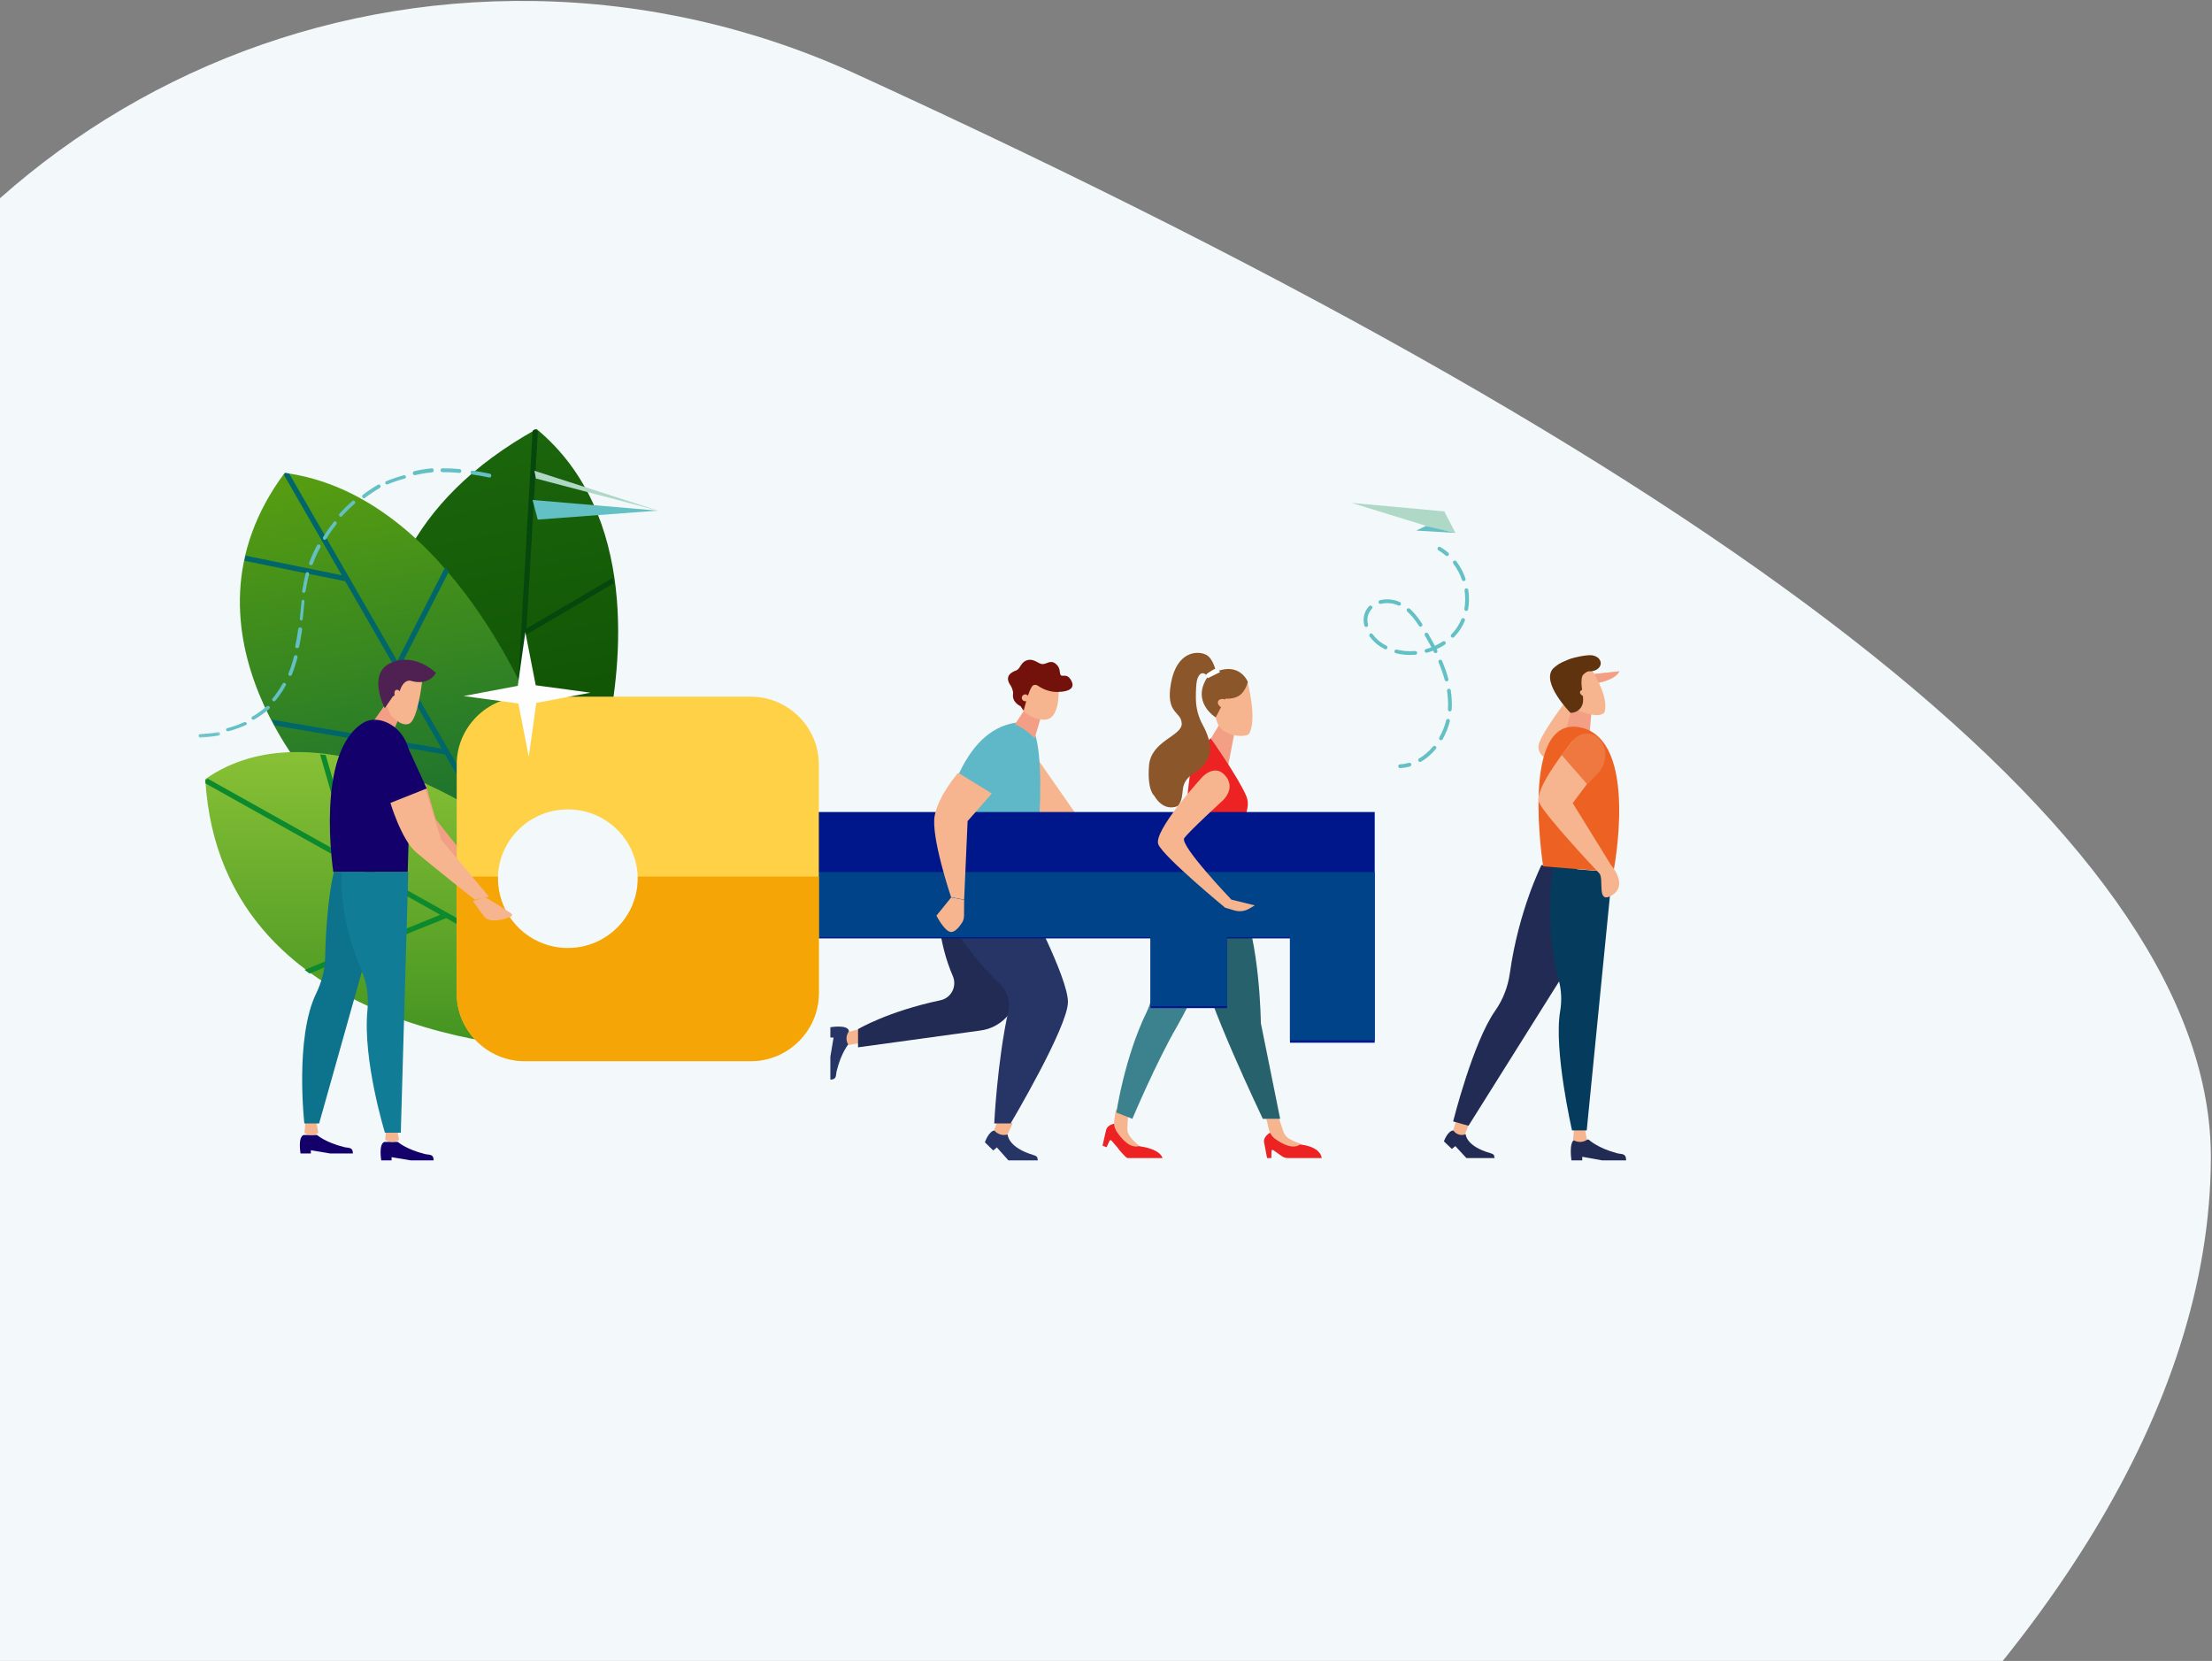 <?xml version="1.0" encoding="UTF-8"?>
<svg width="959px" height="720px" viewBox="0 0 959 720" version="1.1" xmlns="http://www.w3.org/2000/svg" xmlns:xlink="http://www.w3.org/1999/xlink">
    <rect x="0" y="0" width="959" height="720" fill="#808080" stroke="none"/>
    <!-- Generator: Sketch 54.1 (76490) - https://sketchapp.com -->
    <title>Group 2</title>
    <desc>Created with Sketch.</desc>
    <defs>
        <linearGradient x1="32.341%" y1="0%" x2="50%" y2="100%" id="linearGradient-1">
            <stop stop-color="#1C670D" offset="0%"></stop>
            <stop stop-color="#0D4F02" offset="100%"></stop>
        </linearGradient>
        <linearGradient x1="36.253%" y1="3.619%" x2="56.639%" y2="122.406%" id="linearGradient-2">
            <stop stop-color="#559C12" offset="0%"></stop>
            <stop stop-color="#096538" offset="100%"></stop>
        </linearGradient>
        <linearGradient x1="50%" y1="0%" x2="50%" y2="100%" id="linearGradient-3">
            <stop stop-color="#94C839" offset="0%"></stop>
            <stop stop-color="#429321" offset="100%"></stop>
        </linearGradient>
        <polygon id="path-4" points="0.228 6.644 40.79 10.817 43.848 0.516"></polygon>
        <polygon id="path-6" points="29.549 25.595 34.686 11.905 0.224 0.685"></polygon>
        <polygon id="path-8" points="0.35 2.574 53.704 20.806 25.568 3.961 11.204 0.842"></polygon>
        <polygon id="path-10" points="0.086 6.116 15.63 13.768 64.736 15.19 7.69 0.105"></polygon>
        <polygon id="path-12" points="0 0.317 9.53 0.317 9.53 2.772 0 2.772"></polygon>
    </defs>
    <g id="Page-1" stroke="none" stroke-width="1" fill="none" fill-rule="evenodd">
        <g id="login" transform="translate(0, -142)">
            <g id="Group-2" transform="translate(-400, -41)">
                <path d="M1062.787,1110.783 C882.359,1382.802 423.815,1052.232 255.636,827.382 C142.227,675.758 174.762,462.057 328.306,350.066 C367.075,321.789 411.404,301.832 458.446,291.476 C879.678,198.745 1130.43,206.04 1210.703,313.363 C1339.895,486.088 1243.216,838.764 1062.787,1110.783 Z" id="Rectangle-Copy-9" fill="#F3F8FA" transform="translate(729, 720.14) rotate(37) translate(-729, -720.14) "></path>
                <g id="Group-2-Copy-2" transform="translate(486, 369)">
                    <path d="M143.705,146.739 C153.812,138.42 165.057,134.145 177.128,132.302 C183.355,103.185 191.322,36.997 146.644,0 C32.364,63.342 95.277,175 95.277,175 L129.84,162.501 C133.818,156.402 138.588,150.952 143.705,146.739" id="Fill-1" fill="url(#linearGradient-1)"></path>
                    <path d="M136.195,153 C136.983,152.113 137.789,151.257 138.609,150.428 L142.126,89.144 L142.126,89.145 L180,66.925 C179.897,66.115 179.792,65.305 179.675,64.493 L142.281,86.433 L147.187,0.933 C146.825,0.624 146.477,0.306 146.109,0 L146.108,0 C145.713,0.22 145.327,0.442 144.936,0.664 L137.992,121.688 L83.783,68.843 C83.511,69.64 83.252,70.437 83,71.235 L137.82,124.678 L136.195,153 Z" id="Fill-3" fill="#06470D"></path>
                    <path d="M143.198,147.1 L146,124.512 C146,124.512 109.223,28.406 37.412,19 C-14.628,88.821 54.44,158.683 54.44,158.683 L119.607,186 C122.766,171.177 132.171,156.256 143.198,147.1" id="Fill-6" fill="url(#linearGradient-2)"></path>
                    <path d="M126,169.541 L87.567,102.872 L108.588,61.772 C108.057,61.157 107.519,60.544 106.977,59.933 L86.215,100.527 L39.363,19.254 C38.796,19.17 38.234,19.075 37.664,19 C37.458,19.274 37.271,19.548 37.068,19.822 L62.161,63.351 L20.469,54.886 C20.378,55.277 20.3,55.668 20.214,56.058 L20,57.097 L63.668,65.963 L105.485,138.502 L31.837,125.966 C32.284,126.819 32.734,127.662 33.187,128.49 L106.95,141.045 L124.795,172 C125.18,171.173 125.583,170.355 126,169.541" id="Fill-8" fill="#00666A"></path>
                    <path d="M118.821,193.596 C119.087,186.612 121.024,179.352 124.076,172.447 L121.757,166.215 C121.757,166.215 50.231,118.569 3,151.745 C9.822,269.37 160,269 160,269 L157.12,261.255 C148.472,256.64 140.69,250.138 134.418,243.218 C122.3,229.846 118.15,211.111 118.821,193.596 Z" id="Fill-10" fill="url(#linearGradient-3)"></path>
                    <path d="M121.206,217.081 L68.549,187.615 L55.212,141.276 C54.4,141.176 53.585,141.083 52.769,141 L65.729,186.038 L4.059,151.53 C3.705,151.767 3.351,151.994 3.001,152.238 L3,152.241 C3.027,152.694 3.06,153.141 3.091,153.592 L104.886,210.552 L46.036,234.417 C46.744,234.952 47.456,235.48 48.172,236 L107.424,211.971 L122,220.128 C121.714,219.12 121.448,218.104 121.206,217.081" id="Fill-12" fill="#0C8A2D"></path>
                    <path d="M102.867,169.06 L98.481,153.735 C97.966,153.883 97.419,153.967 96.831,153.945 C94.618,153.86 92.586,151.749 92.474,149.519 C91.632,148.976 91.104,147.963 90.823,147 L81,151.641 C81,151.641 85.526,168.639 91.939,174.379 C98.353,180.121 119.113,196 119.113,196 L123,194.452 L102.867,169.06 Z" id="Fill-14" fill="#F39F85"></path>
                    <path d="M124.919,196.453 C124.919,196.453 124.966,196.605 125.104,196.852 C124.728,196.883 124.36,196.935 123.995,197 C122.668,196.613 121.331,196.268 120,195.897 C120.319,195.142 120.763,194.082 120.782,194 L129.962,194.654 C129.962,194.654 130.372,195.803 128.508,196.299 C126.642,196.793 124.919,196.453 124.919,196.453" id="Fill-16" fill="#F39F85"></path>
                    <polygon id="Fill-18" fill="#F39F85" points="449 132.645 446.246 147 439 134.08 442.674 128"></polygon>
                    <path d="M464.678,305 C464.678,305 461.562,306.602 462.052,309.219 C462.543,311.839 463.325,316 463.325,316 L465.192,316 L465.259,312.917 C465.266,312.543 465.703,312.333 466.012,312.554 L469.632,315.119 C470.443,315.691 471.415,316 472.416,316 L487,316 C487,316 487,311.452 478.429,310.213 C469.86,308.973 464.678,305 464.678,305" id="Fill-20" fill="#ED2323"></path>
                    <path d="M468.566,299 L470.412,304.553 C470.8,305.723 471.557,306.715 472.562,307.382 C473.673,308.118 475.411,309.031 478,309.823 C474.834,312.623 469.798,309.814 466.918,307.747 C465.512,306.741 464.518,305.237 464.101,303.522 L463,299 L468.566,299 Z" id="Fill-22" fill="#F6B58E"></path>
                    <path d="M397.682,301 C397.682,301 394.12,301.306 393.528,303.9 C392.939,306.495 392,310.617 392,310.617 L393.748,311.318 L395.047,308.504 C395.205,308.163 395.697,308.132 395.901,308.451 L398.26,311.179 C398.785,312.009 401.824,315.624 402.761,316 L418,316 C418,316 417.483,312.329 408.463,310.948 C399.783,309.621 397.682,301 397.682,301" id="Fill-24" fill="#ED2323"></path>
                    <path d="M403.128,297.194 L402.749,302.98 C402.669,304.197 403.012,305.4 403.719,306.404 C404.501,307.513 405.819,309.03 408,310.771 C403.871,312.073 400.119,307.53 398.151,304.512 C397.192,303.041 396.818,301.28 397.083,299.552 L397.777,295 L403.128,297.194 Z" id="Fill-26" fill="#F6B58E"></path>
                    <path d="M452.961,172.929 C452.736,179.325 465,199.614 465,199.614 C465,199.614 454.635,208 451.181,208 C448.106,199.672 446,195.256 446,195.256 C446,195.256 453.185,166.534 452.961,172.929" id="Fill-28" fill="#F6A506"></path>
                    <path d="M452.356,132.994 C453.648,132.955 454.843,132.741 455.469,132.176 C459.194,126.175 454.952,110 454.952,110 L441.437,112.449 L441.007,123.289 C440.892,126.182 442.146,128.957 444.385,130.765 C446.779,132.256 449.544,133.08 452.356,132.994" id="Fill-30" fill="#F6B58E"></path>
                    <path d="M451.678,203.498 C460.295,221.955 460.637,257.514 460.637,257.514 L469,299 L461.491,299 C461.491,299 436.234,246.169 434.357,231.099 C432.48,216.029 438.622,204.176 438.622,204.176 L445.994,193 C445.994,193 448.442,195.71 451.678,203.498" id="Fill-32" fill="#27616B"></path>
                    <path d="M443,214.421 C443,214.421 437.923,234.885 424.391,258.757 C415.255,274.445 404.936,299 404.936,299 L398,296.273 C398,296.273 401.473,272.603 411.065,252.809 C413.03,248.751 414.009,244.267 413.97,239.751 C413.79,218.15 419.266,200 419.266,200 L443,214.421 Z" id="Fill-34" fill="#3C828E"></path>
                    <path d="M438.881,134 C438.881,134 450.83,150.875 454.311,159.053 C455.037,160.762 455.18,162.653 454.783,164.464 C448.968,190.978 446.572,211.624 445.772,215 C429.233,214.493 417,197.45 417,197.45 C417,197.45 419.489,192.364 422.266,186.397 C425.918,178.544 428.063,170.096 428.649,161.487 C429.432,149.946 431.472,141.256 431.472,141.256 L438.881,134 Z" id="Fill-36" fill="#ED2323"></path>
                    <path d="M441,104.577 C441,104.577 439.884,99.26 436.824,97.784 C432.947,95.914 424.181,96.456 421.688,110.042 C419.196,123.629 426.083,122.151 426.33,127.624 C426.575,133.098 413.008,135.003 412.147,145.894 C411.288,156.785 414.468,158.995 414.468,158.995 C414.468,158.995 418.097,166.083 424.662,163.389 C426.701,160.952 426.53,157.992 426.885,155.689 C427.24,153.38 428.546,151.341 430.495,150.02 C433.19,148.193 437.665,145.058 438.447,140.623 C439.21,136.299 437.222,131.472 435.394,128.15 C433.489,124.687 432.515,120.806 432.468,116.863 C432.424,113.337 432.568,109.496 433.292,107.824 C434.785,104.364 436.824,106.456 436.824,106.456 L441,104.577 Z" id="Fill-38" fill="#8B572A"></path>
                    <path d="M455,109.598 C455,109.598 451.595,100.852 441.059,105.224 C439.842,105.734 439.842,105.734 437.566,107.412 C430.191,118.347 441.059,125 441.059,125 L445.324,116.833 C445.324,116.833 449.34,117.25 451.813,115.112 C454.285,112.976 455,109.598 455,109.598" id="Fill-40" fill="#8B572A"></path>
                    <path d="M442.513,117.446 C443.351,116.751 444.921,116.883 446.017,117.74 C447.115,118.598 447.324,119.857 446.487,120.554 C445.647,121.249 444.08,121.117 442.982,120.259 C441.886,119.402 441.675,118.142 442.513,117.446" id="Fill-42" fill="#F6B58E"></path>
                    <path d="M443,105.341 L442.242,104.536 C441.677,103.937 440.708,103.825 439.997,104.278 L437.54,105.846 C436.988,106.198 436.835,106.886 437.194,107.408 L437.602,108 L443,105.341 Z" id="Fill-44" fill="#FEFEFE"></path>
                    <path d="M549.447,305.705 C549.447,305.705 549.47,310.806 560.117,313.868 C562.3,314.495 561.591,315.116 562,316 L549.748,316 L544.951,310.811 L543.458,312.044 L540,308.774 C540,308.774 541.615,304.043 544.248,304 C546.423,304.713 549.447,305.705 549.447,305.705" id="Fill-46" fill="#212B53"></path>
                    <path d="M551,300.993 L549.061,305.808 C547.295,306.348 545.401,305.728 544.213,304.22 L544,303.949 L545.567,299 L551,300.993 Z" id="Fill-48" fill="#F6B58E"></path>
                    <path d="M602.771,308 C602.771,308 606.525,311.639 615.085,313.918 C616.969,314.42 619,313.75 619,317 L608.614,317 L599.974,315.438 L599.974,317 L595.31,317 C595.31,317 594.01,309.023 596.735,308 L602.771,308 Z" id="Fill-50" fill="#212B53"></path>
                    <path d="M601.088,303 L602,308.122 C600.309,309.225 598.088,309.293 596.32,308.301 L596,308.122 L596.462,303 L601.088,303 Z" id="Fill-52" fill="#F6B58E"></path>
                    <path d="M582.285,189 C582.285,189 572.373,208.698 568.598,235.803 C567.785,241.644 565.664,247.27 562.256,252.099 C552.582,265.806 544,300.123 544,300.123 L550.662,302 L598,226.577 L597.679,190.181 L582.285,189 Z" id="Fill-54" fill="#212B53"></path>
                    <path d="M587.263,190 C587.263,190 583.142,214.644 589.786,238.883 C590.993,243.284 591.148,247.875 590.391,252.37 C587.542,269.25 595.545,304 595.545,304 L601.916,304 L613,192.028 L587.263,190 Z" id="Fill-56" fill="#053C5D"></path>
                    <path d="M589.517,145 C589.517,145 579.558,142.973 581.178,136.525 C582.802,130.078 601.423,106.655 601.423,106.655 L616,105 C616,105 615.071,108.604 605.883,110.243 C596.696,111.882 589.517,145 589.517,145" id="Fill-58" fill="#F6B58E"></path>
                    <path d="M603.659,111 C602.755,109.568 601.884,108.114 601,106.661 C601.001,106.658 601.012,106.646 601.012,106.646 L616,105 C616,105 615.044,108.584 605.598,110.214 C604.94,110.327 604.295,110.606 603.659,111" id="Fill-60" fill="#F39F85"></path>
                    <polygon id="Fill-62" fill="#F39F85" points="604 122.125 603.094 133 593 129.669 595.599 121"></polygon>
                    <path d="M603.858,104 C603.858,104 611.811,115.828 609.617,122.745 C607.149,126.214 597,121.391 597,121.391 L597,105.355 L603.858,104 Z" id="Fill-64" fill="#F6B58E"></path>
                    <path d="M605,104.174 C605,104.174 602.432,104.563 600.541,106.294 C598.652,108.024 600.271,114.981 600.271,114.981 L600.353,117.434 C600.455,120.477 598.063,123 595.073,123 L594.873,123 C594.873,123 581.917,109.867 587.316,103.82 C596.762,95.023 605,104.174 605,104.174" id="Fill-66" fill="#5E330D"></path>
                    <path d="M602.966,115.149 C603.168,114.401 602.45,113.506 601.364,113.148 C600.279,112.789 599.235,113.104 599.034,113.852 C598.832,114.598 599.549,115.495 600.637,115.852 C601.721,116.21 602.764,115.895 602.966,115.149" id="Fill-68" fill="#F6B58E"></path>
                    <path d="M608,101.5 C608,103.433 605.933,105 603.383,105 C600.832,105 592,103.433 592,101.5 C592,99.567 600.832,98 603.383,98 C605.933,98 608,99.567 608,101.5" id="Fill-70" fill="#5E330D"></path>
                    <path d="M583.03,189.542 C583.03,189.542 572.588,123.964 599.068,129.31 C624.921,134.528 613.476,192 613.476,192 L583.03,189.542 Z" id="Fill-72" fill="#ED6223"></path>
                    <path d="M595.9,135 C595.9,135 578.652,155.979 581.271,161.843 C583.889,167.706 606.225,191.376 607.494,192.702 C609.445,195.457 606.126,206.054 612.764,202.144 C619.4,198.232 614.02,190.814 612.505,189.112 L595.839,162.121 L605.758,148.933 L595.9,135 Z" id="Fill-74" fill="#F6B58E"></path>
                    <path d="M591,141.23 L602.135,154 L606.645,149.353 C609.556,146.353 610.788,141.945 609.478,137.952 C609.039,136.611 608.326,135.298 607.209,134.179 C607.164,134.135 607.119,134.091 607.075,134.048 C603.914,130.971 598.781,131.446 596.032,134.903 L591,141.23 Z" id="Fill-76" fill="#EF7841"></path>
                    <polygon id="Fill-78" fill="#F6B58E" points="363.818 143 387 176.253 379.03 179 357 162.828 357.997 151.584"></polygon>
                    <path d="M359.65,127.027 C370.137,134.553 361.974,199 361.974,199 L320,190.875 C320,190.875 323.275,125.481 359.65,127.027" id="Fill-80" fill="#5FB8C8"></path>
                    <path d="M354,128.034 L357.971,122 L365,125.798 L362.61,133.904 C362.543,133.942 362.472,133.972 362.399,134 C360.112,131.394 357.19,129.317 354,128.034" id="Fill-82" fill="#F39F85"></path>
                    <path d="M358.072,107 L356,118.081 C357.134,118.292 357.511,119.612 357.049,120.586 C357.107,120.862 357.104,121.154 357.042,121.437 C358.665,123.233 361.78,125.805 366.554,125.995 C374.021,126.294 372.946,111.917 372.946,111.917 L358.072,107 Z" id="Fill-84" fill="#F6B58E"></path>
                    <path d="M353.224,114.689 C353.363,113.86 352.658,111.869 352.166,111.188 C348.995,106.804 353.14,105.124 354.594,104.608 C356.198,104.038 356.518,101.435 358.657,100.442 C361.921,98.925 364.056,101.794 365.9,101.881 C367.743,101.969 369.392,99.87 371.669,101.722 C373.947,103.574 373.19,105.531 373.814,106.578 C374.438,107.625 376.503,105.621 378.377,108.904 C381.232,113.899 373.347,113.895 373.347,113.895 C373.347,113.895 368.858,114.632 363.94,111.228 C363.266,110.76 362.346,110.714 361.723,111.249 C360.016,112.718 357.83,122 357.83,122 L356.375,120.068 C356.375,120.068 352.59,118.484 353.224,114.689" id="Fill-86" fill="#73110B"></path>
                    <path d="M357.019,116.737 C357.149,117.555 357.918,118.111 358.736,117.981 C359.554,117.85 360.112,117.082 359.981,116.263 C359.85,115.446 359.08,114.888 358.263,115.019 C357.445,115.15 356.888,115.918 357.019,116.737" id="Fill-88" fill="#F6B58E"></path>
                    <path d="M282,266.448 C282,266.448 278.764,270.046 276.739,278.248 C276.293,280.052 276.889,282 274,282 L274,272.047 L275.389,263.768 L274,263.768 L274,259.296 C274,259.296 281.091,258.052 282,260.664 L282,266.448 Z" id="Fill-90" fill="#273466"></path>
                    <path d="M287,266.131 L281.878,267 C280.776,265.387 280.705,263.27 281.699,261.586 L281.878,261.283 L287,260 L287,266.131 Z" id="Fill-92" fill="#F6B58E"></path>
                    <path d="M350.877,305.847 C350.877,305.847 350.901,311.373 362.031,314.69 C364.314,315.371 363.572,316.043 364,317 L351.191,317 L346.177,311.378 L344.617,312.716 L341,309.172 C341,309.172 342.69,304.046 345.443,304 C347.715,304.771 350.877,305.847 350.877,305.847" id="Fill-94" fill="#273466"></path>
                    <path d="M353,300.994 L350.786,305.806 C348.768,306.349 346.601,305.729 345.245,304.222 L345,303.95 L346.789,299 L353,300.994 Z" id="Fill-96" fill="#F6B58E"></path>
                    <path d="M320.251,206 C320.251,206 320.737,222.577 327.065,237.041 C329.017,241.501 326.444,246.61 321.698,247.608 C298.881,252.408 286,260.115 286,260.115 L286,268 L339.23,260.684 C347.776,259.509 354.414,252.617 355.299,244 L357,227.459 L320.251,206 Z" id="Fill-98" fill="#212B53"></path>
                    <path d="M358.541,203 C358.541,203 377,237.628 377,248.368 C377,259.109 352.153,301 352.153,301 L345.048,301 C345.048,301 346.308,274.456 351.116,252.448 C352.058,248.131 350.72,243.612 347.498,240.588 C332.396,226.417 319,203 319,203 L358.541,203 Z" id="Fill-100" fill="#273466"></path>
                    <polygon id="Fill-102" fill="#00168B" points="473.254 220.779 445.989 220.779 445.989 251.004 412.798 251.004 412.798 220.779 267 220.779 267 166 510 166 510 201.739 510 220.779 510 266 473.254 266"></polygon>
                    <polygon id="Fill-104" fill="#004388" points="473.254 220.283 445.989 220.283 445.989 250.172 412.798 250.172 412.798 220.283 267 220.283 267 192 510 192 510 265 473.254 265"></polygon>
                    <path d="M160.187,225.144 C143.445,225.144 129.874,211.649 129.874,195.001 C129.874,178.352 143.445,164.857 160.187,164.857 C176.929,164.857 190.501,178.352 190.501,195.001 C190.501,211.649 176.929,225.144 160.187,225.144 M141.521,274 L239.479,274 C255.716,274 269,260.792 269,244.647 L269,145.355 C269,129.211 255.716,116 239.479,116 L141.521,116 C125.284,116 112,129.211 112,145.355 L112,244.647 C112,260.792 125.284,274 141.521,274" id="Fill-106" fill="#FED147"></path>
                    <path d="M112,244.523 L112,194 L129.906,194 C129.902,194.225 129.873,194.444 129.873,194.669 C129.873,211.386 143.445,224.939 160.187,224.939 C176.928,224.939 190.501,211.386 190.501,194.669 C190.501,194.444 190.471,194.225 190.467,194 L269,194 L269,244.523 C269,260.737 255.716,274 239.479,274 L141.521,274 C125.284,274 112,260.737 112,244.523" id="Fill-108" fill="#F6A506"></path>
                    <polygon id="Fill-110" fill="#FEFEFE" points="146.516 118.695 143.246 142 138.737 118.943 115 115.732 138.484 111.305 141.754 88 146.263 111.058 170 114.268"></polygon>
                    <path d="M329.424,149 L344,157.968 L333.497,169.944 L331.998,204 L326.334,202.906 C326.334,202.906 317.464,176.608 319.234,167.55 C321.002,158.493 329.424,149 329.424,149" id="Fill-112" fill="#F6B58E"></path>
                    <path d="M332,204.109 L331.95,210.967 C331.94,212.068 331.627,213.142 331.027,214.06 C329.896,215.792 327.89,218.332 326.038,217.964 C323.26,217.416 320,210.905 320,210.905 L326.386,203 L332,204.109 Z" id="Fill-114" fill="#F6B58E"></path>
                    <path d="M444.101,161.021 C444.101,161.021 450.34,155.46 444.794,149.783 C440.339,145.224 435.223,150.847 435.223,150.847 C435.223,150.847 413.597,174.451 416.221,180.115 C418.843,185.781 445.131,207.461 445.131,207.461 L449.176,208.664 C451.329,209.304 453.651,209.022 455.589,207.886 L458,206.47 L447.854,203.974 C447.854,203.974 425.252,180.338 427.437,177.303 C429.624,174.27 444.101,161.021 444.101,161.021" id="Fill-116" fill="#F6B58E"></path>
                    <polygon id="Fill-118" fill="#F39F85" points="87 125.365 83.948 132 75 127.9 82.725 117"></polygon>
                    <path d="M97,109.449 C97,109.449 95.148,126.101 91.394,127.711 C87.642,129.321 83.215,123.685 83.215,123.685 L79,113.82 L92.376,108 L97,109.449 Z" id="Fill-120" fill="#F6B58E"></path>
                    <path d="M103,105.705 C103,105.705 100.072,111.672 91.615,109 C89.227,109.05 87.943,111.497 87.272,113.667 C86.493,116.184 86.231,114.256 84.263,115.973 L80.82,121 C80.82,121 72.915,105.862 83.575,101.295 C94.236,96.729 103,105.705 103,105.705" id="Fill-122" fill="#4F2153"></path>
                    <path d="M85.798,113.047 C86.53,112.809 87.436,113.493 87.825,114.571 C88.213,115.65 87.934,116.715 87.204,116.953 C86.472,117.19 85.564,116.506 85.175,115.429 C84.787,114.351 85.066,113.284 85.798,113.047" id="Fill-124" fill="#F6B58E"></path>
                    <path d="M71.638,127.236 C50.43,139.86 58.512,192 58.512,192 L90.763,192 C90.763,192 91.133,178.363 91.561,163.959 C91.883,153.052 92.908,141.702 89.996,135.501 C85.935,126.954 76.904,124.102 71.638,127.236" id="Fill-126" fill="#14006A"></path>
                    <path d="M83,161.226 C83,161.226 87.873,177.932 94.424,183.482 C100.976,189.033 119.812,204 119.812,204 L126,202.719 L105.295,178.018 L97.798,154 L83,161.226 Z" id="Fill-128" fill="#F6B58E"></path>
                    <polygon id="Fill-130" fill="#14006A" points="80.904 163 99 155.781 89.938 136 78 142.095"></polygon>
                    <path d="M51.448,306 C51.448,306 55.045,309.234 63.247,311.26 C65.053,311.707 67,311.111 67,314 L57.047,314 L48.768,312.611 L48.768,314 L44.296,314 C44.296,314 43.052,306.909 45.663,306 L51.448,306 Z" id="Fill-132" fill="#14006A"></path>
                    <path d="M51.088,300 L52,305.122 C50.308,306.224 48.086,306.294 46.318,305.301 L46,305.122 L46.461,300 L51.088,300 Z" id="Fill-134" fill="#F6B58E"></path>
                    <path d="M58.77,192 C58.77,192 55.598,202.846 54.957,229.338 C54.827,234.696 53.369,239.912 51.031,244.74 C41.748,263.917 45.948,301 45.948,301 L52.359,301 L78,209.885 L68.976,192 L58.77,192 Z" id="Fill-136" fill="#0D728B"></path>
                    <path d="M86.448,309 C86.448,309 90.045,312.235 98.247,314.261 C100.053,314.708 102,314.111 102,317 L92.046,317 L83.767,315.612 L83.767,317 L79.297,317 C79.297,317 78.051,309.909 80.663,309 L86.448,309 Z" id="Fill-138" fill="#14006A"></path>
                    <path d="M86.087,303 L87,308.121 C85.307,309.224 83.085,309.295 81.318,308.3 L81,308.121 L81.461,303 L86.087,303 Z" id="Fill-140" fill="#F6B58E"></path>
                    <path d="M119,204.575 L123.965,211.417 C126.202,214.047 131.963,212.973 135.563,211.275 C136.103,211.02 136.151,210.314 135.658,209.985 C133.073,208.261 126.376,203.853 124.209,203 L119,204.575 Z" id="Fill-142" fill="#F6B58E"></path>
                    <path d="M91,192 L87.766,305 L80.883,305 C80.883,305 71.191,273.575 73.308,251.891 C73.884,245.995 73.079,240.043 70.696,234.603 C60.476,211.277 62.094,192 62.094,192 L91,192 Z" id="Fill-144" fill="#107C96"></path>
                    <polygon id="Fill-146" fill="#AFD8C7" points="540.153 35.679 545 45 534.82 42.728 500 32"></polygon>
                    <polygon id="Fill-148" fill="#63C0C4" points="545 45 528 44.002 532.165 42"></polygon>
                    <g id="Group-153" transform="translate(499, 24)">
                        <mask id="mask-5" fill="white">
                            <use xlink:href="#path-4"></use>
                        </mask>
                        <g id="Clip-152"></g>
                        <polygon id="Fill-151" mask="url(#mask-5)" points="0.228 6.644 40.79 10.817 43.848 0.516"></polygon>
                    </g>
                    <g id="Group-156" transform="translate(501, 28)">
                        <mask id="mask-7" fill="white">
                            <use xlink:href="#path-6"></use>
                        </mask>
                        <g id="Clip-155"></g>
                        <polygon id="Fill-154" mask="url(#mask-7)" points="29.549 25.595 34.686 11.905 0.224 0.685"></polygon>
                    </g>
                    <g id="Group-163" transform="translate(505, 51)" fill="#63C0C4">
                        <path d="M36.729,3.943 C36.82,3.896 36.905,3.832 36.977,3.751 C37.274,3.413 37.239,2.9 36.895,2.604 C35.817,1.673 34.656,0.841 33.445,0.136 C33.055,-0.094 32.552,0.036 32.323,0.426 C32.094,0.813 32.225,1.312 32.615,1.54 C33.74,2.194 34.817,2.965 35.819,3.832 C36.08,4.055 36.44,4.089 36.729,3.943" id="Fill-157"></path>
                        <path d="M15.217,25.467 C12.919,24.414 10.095,24.151 7.666,24.76 C7.226,24.87 6.779,24.607 6.669,24.171 C6.558,23.735 6.826,23.295 7.262,23.182 C10.087,22.473 13.236,22.768 15.905,23.99 C16.316,24.177 16.495,24.66 16.306,25.069 C16.227,25.242 16.092,25.372 15.934,25.453 C15.718,25.561 15.455,25.576 15.217,25.467 M1.507,34.762 C1.068,34.871 0.622,34.605 0.513,34.17 C-0.069,31.856 0.162,29.613 1.185,27.679 C1.557,26.979 2.027,26.335 2.585,25.767 C2.899,25.443 3.42,25.437 3.745,25.75 C4.071,26.064 4.076,26.579 3.761,26.902 C3.313,27.359 2.935,27.876 2.637,28.436 C1.793,30.032 1.614,31.828 2.105,33.775 C2.199,34.15 2.014,34.529 1.681,34.697 C1.626,34.725 1.569,34.746 1.507,34.762 M43.852,14.839 C43.424,14.984 42.958,14.758 42.812,14.332 C42.415,13.186 41.936,12.062 41.386,10.989 C40.722,9.693 39.945,8.457 39.081,7.316 C38.808,6.958 38.88,6.447 39.242,6.177 C39.606,5.903 40.119,5.978 40.39,6.338 C41.314,7.554 42.14,8.871 42.848,10.252 C43.432,11.391 43.942,12.586 44.363,13.805 C44.497,14.192 44.319,14.613 43.961,14.794 C43.926,14.811 43.891,14.826 43.852,14.839 M24.181,34.289 C22.418,31.575 20.808,29.603 19.113,28.087 C18.776,27.786 18.751,27.271 19.054,26.937 C19.358,26.606 19.877,26.578 20.212,26.878 C22.017,28.494 23.716,30.569 25.56,33.408 C25.805,33.786 25.695,34.289 25.314,34.533 C25.29,34.548 25.266,34.561 25.242,34.575 C24.871,34.761 24.409,34.644 24.181,34.289 M9.342,44.372 C8.678,44.034 8.03,43.661 7.416,43.265 C5.636,42.117 4.03,40.597 2.781,38.87 C2.517,38.505 2.6,37.997 2.967,37.733 C3.335,37.473 3.848,37.555 4.112,37.92 C5.245,39.485 6.697,40.86 8.311,41.9 C8.876,42.266 9.476,42.61 10.09,42.923 C10.494,43.126 10.653,43.617 10.445,44.018 C10.363,44.176 10.237,44.297 10.089,44.372 C9.862,44.486 9.586,44.494 9.342,44.372 M44.545,27.843 C44.099,27.766 43.801,27.343 43.879,26.901 C44.333,24.329 44.358,21.662 43.954,18.974 C43.886,18.531 44.194,18.115 44.643,18.05 C45.091,17.983 45.508,18.289 45.575,18.734 C46.006,21.596 45.979,24.438 45.495,27.182 C45.449,27.444 45.28,27.655 45.058,27.767 C44.906,27.844 44.728,27.874 44.545,27.843 M22.65,46.824 C19.734,47.07 16.875,46.851 14.157,46.167 C13.717,46.055 13.453,45.613 13.564,45.177 C13.675,44.739 14.122,44.477 14.559,44.589 C17.1,45.229 19.775,45.434 22.511,45.202 C22.962,45.165 23.358,45.496 23.398,45.945 C23.426,46.285 23.24,46.593 22.953,46.739 C22.861,46.784 22.759,46.815 22.65,46.824 M38.222,39.183 C37.897,38.87 37.889,38.355 38.207,38.032 C39.366,36.85 40.373,35.551 41.198,34.171 C41.713,33.312 42.171,32.399 42.558,31.462 C42.73,31.047 43.207,30.846 43.627,31.019 C44.047,31.19 44.246,31.665 44.075,32.081 C43.658,33.091 43.164,34.074 42.609,35.003 C41.717,36.492 40.63,37.893 39.382,39.167 C39.317,39.233 39.245,39.285 39.164,39.325 C38.861,39.479 38.481,39.433 38.222,39.183 M31.743,46.031 C31.336,46.229 30.846,46.063 30.646,45.66 C30.544,45.455 30.442,45.25 30.337,45.045 C29.471,45.382 28.586,45.676 27.686,45.923 C27.251,46.043 26.797,45.79 26.677,45.357 C26.555,44.924 26.804,44.481 27.248,44.355 C28.04,44.136 28.821,43.881 29.586,43.588 C28.735,41.97 27.796,40.287 26.737,38.476 C26.509,38.089 26.642,37.59 27.035,37.364 C27.42,37.141 27.928,37.27 28.153,37.659 C29.254,39.536 30.223,41.277 31.104,42.956 C32.295,42.413 33.444,41.777 34.52,41.065 C34.898,40.81 35.406,40.918 35.657,41.29 C35.909,41.664 35.805,42.17 35.43,42.419 C34.301,43.166 33.097,43.833 31.848,44.407 C31.94,44.585 32.028,44.763 32.118,44.941 C32.315,45.342 32.153,45.825 31.753,46.026 C31.749,46.027 31.747,46.03 31.743,46.031 M36.354,58.343 C35.917,58.458 35.468,58.2 35.352,57.766 C34.695,55.312 33.799,52.735 32.688,50.103 C32.512,49.688 32.725,49.198 33.128,49.037 C33.546,48.863 34.026,49.058 34.2,49.473 C35.343,52.175 36.263,54.824 36.936,57.348 C37.036,57.726 36.853,58.112 36.516,58.282 C36.465,58.307 36.412,58.327 36.354,58.343 M37.492,71.387 C37.04,71.355 36.7,70.966 36.732,70.517 L36.755,70.151 C36.888,67.678 36.752,65.103 36.353,62.502 C36.284,62.058 36.59,61.639 37.039,61.575 C37.486,61.506 37.905,61.812 37.974,62.257 C38.391,64.966 38.531,67.652 38.393,70.239 L38.369,70.633 C38.346,70.93 38.169,71.176 37.921,71.301 C37.793,71.366 37.646,71.398 37.492,71.387 M33.315,83.765 C32.921,83.542 32.784,83.046 33.008,82.655 C34.337,80.333 35.337,77.839 35.982,75.246 C36.09,74.81 36.535,74.545 36.975,74.651 C37.415,74.759 37.684,75.201 37.575,75.637 C36.894,78.376 35.836,81.006 34.432,83.459 C34.352,83.602 34.231,83.711 34.092,83.782 C33.854,83.902 33.563,83.904 33.315,83.765 M23.968,92.889 C23.737,92.503 23.868,92.004 24.258,91.775 C26.468,90.48 28.49,88.74 30.274,86.6 C30.563,86.258 31.079,86.204 31.429,86.492 C31.779,86.78 31.827,87.292 31.539,87.638 C29.635,89.923 27.465,91.787 25.092,93.177 C25.078,93.187 25.062,93.193 25.046,93.201 C24.664,93.394 24.189,93.261 23.968,92.889" id="Fill-159"></path>
                        <path d="M20.419,95.191 C20.762,95.018 20.946,94.622 20.836,94.242 C20.711,93.809 20.258,93.559 19.822,93.682 C18.563,94.038 17.266,94.256 15.967,94.328 C15.514,94.351 15.166,94.737 15.193,95.184 C15.217,95.632 15.604,95.976 16.055,95.952 C17.478,95.874 18.895,95.638 20.272,95.249 C20.323,95.233 20.373,95.214 20.419,95.191" id="Fill-161"></path>
                    </g>
                    <g id="Group-166" transform="translate(146, 14)">
                        <mask id="mask-9" fill="white">
                            <use xlink:href="#path-8"></use>
                        </mask>
                        <g id="Clip-165"></g>
                        <polygon id="Fill-164" mask="url(#mask-9)" points="0.35 2.574 53.704 20.806 25.568 3.961 11.204 0.842"></polygon>
                    </g>
                    <g id="Group-171" transform="translate(144, 18)">
                        <polyline id="Fill-167" fill="#AFD8C7" points="55.3 17.347 2.358 3.426 1.687 0.072"></polyline>
                        <polygon id="Fill-169" fill="#63C0C4" points="0.847 12.717 0.915 12.831 3.136 21.237 55.166 17.351"></polygon>
                    </g>
                    <g id="Group-174" transform="translate(134, 20)">
                        <mask id="mask-11" fill="white">
                            <use xlink:href="#path-10"></use>
                        </mask>
                        <g id="Clip-173"></g>
                        <polygon id="Fill-172" mask="url(#mask-11)" points="0.086 6.116 15.63 13.768 64.736 15.19 7.69 0.105"></polygon>
                    </g>
                    <path d="M14.539,129.078 C16.336,128.527 18.118,127.854 19.832,127.078 C20.225,126.902 20.704,127.034 20.91,127.375 C21.113,127.716 20.96,128.135 20.569,128.314 C18.79,129.119 16.939,129.817 15.069,130.391 C14.393,130.599 13.713,130.791 13.029,130.969 C12.778,131.037 12.519,130.99 12.323,130.864 C12.19,130.777 12.084,130.654 12.034,130.504 C11.907,130.135 12.147,129.749 12.57,129.637 C13.229,129.465 13.886,129.277 14.539,129.078" id="Fill-175" fill="#63C0C4"></path>
                    <path d="M118.855,18.007 C121.219,18.345 123.68,18.776 126.38,19.329 C126.791,19.416 127.062,19.852 126.988,20.311 C126.912,20.767 126.517,21.069 126.105,20.986 C123.433,20.437 120.998,20.01 118.663,19.677 C118.528,19.658 118.409,19.601 118.307,19.518 C118.094,19.344 117.971,19.049 118.006,18.736 C118.06,18.274 118.439,17.947 118.855,18.007" id="Fill-177" fill="#63C0C4"></path>
                    <path d="M105.304,18.508 C105.121,18.357 105.003,18.117 105,17.844 C104.996,17.384 105.33,17.007 105.744,17.003 C108.153,16.98 110.699,17.091 113.313,17.335 C113.724,17.372 114.035,17.776 113.997,18.235 C113.963,18.694 113.599,19.036 113.186,18.997 C110.62,18.758 108.12,18.648 105.757,18.671 C105.588,18.673 105.431,18.612 105.304,18.508" id="Fill-179" fill="#63C0C4"></path>
                    <path d="M29.607,120.209 C29.931,119.931 30.449,119.925 30.766,120.223 C31.083,120.508 31.078,120.966 30.751,121.244 C28.764,122.955 26.585,124.515 24.277,125.878 C23.982,126.052 23.602,126.035 23.331,125.858 C23.258,125.81 23.192,125.752 23.139,125.68 C22.887,125.348 22.988,124.899 23.362,124.678 C25.588,123.363 27.687,121.859 29.607,120.209" id="Fill-181" fill="#63C0C4"></path>
                    <path d="M32.29,117.824 C31.951,117.551 31.903,117.06 32.18,116.728 C32.626,116.191 33.061,115.643 33.481,115.085 C34.604,113.59 35.626,112.016 36.517,110.407 C36.726,110.029 37.206,109.889 37.589,110.095 C37.963,110.299 38.115,110.775 37.905,111.152 C36.98,112.824 35.919,114.459 34.751,116.012 C34.316,116.591 33.865,117.159 33.402,117.715 C33.134,118.038 32.658,118.093 32.32,117.847 C32.31,117.84 32.299,117.832 32.29,117.824" id="Fill-183" fill="#63C0C4"></path>
                    <path d="M39.486,106.941 C39.425,106.915 39.369,106.884 39.317,106.847 C39.036,106.638 38.918,106.259 39.06,105.92 C39.993,103.661 40.775,101.264 41.451,98.592 C41.557,98.173 41.986,97.919 42.407,98.024 C42.824,98.13 43.082,98.556 42.976,98.974 C42.282,101.72 41.476,104.187 40.512,106.515 C40.348,106.915 39.888,107.105 39.486,106.941" id="Fill-185" fill="#63C0C4"></path>
                    <path d="M59.826,41.308 C59.19,42.11 58.571,42.929 57.973,43.762 C57.071,45.019 56.209,46.32 55.413,47.63 C55.189,48 54.716,48.111 54.358,47.879 C54.341,47.868 54.325,47.857 54.308,47.845 C53.992,47.602 53.903,47.143 54.118,46.792 C54.934,45.447 55.817,44.112 56.743,42.822 C57.355,41.968 57.989,41.129 58.644,40.307 C58.912,39.97 59.369,39.877 59.721,40.198 C60.047,40.475 60.094,40.971 59.826,41.308" id="Fill-187" fill="#63C0C4"></path>
                    <path d="M52.906,51.182 C51.637,53.545 50.527,55.997 49.613,58.467 C49.457,58.887 48.981,59.103 48.55,58.952 C48.472,58.925 48.4,58.889 48.336,58.842 C48.049,58.635 47.922,58.262 48.049,57.92 C48.99,55.382 50.128,52.863 51.433,50.434 C51.645,50.038 52.147,49.886 52.554,50.092 C52.955,50.294 53.12,50.786 52.906,51.182" id="Fill-189" fill="#63C0C4"></path>
                    <path d="M67.727,32.412 C65.816,34.073 63.988,35.869 62.293,37.753 C62.03,38.047 61.604,38.08 61.304,37.845 C61.278,37.824 61.255,37.802 61.231,37.779 C60.933,37.476 60.921,36.974 61.208,36.655 C62.945,34.725 64.818,32.884 66.773,31.181 C67.093,30.904 67.566,30.948 67.829,31.292 C68.093,31.632 68.046,32.133 67.727,32.412" id="Fill-191" fill="#63C0C4"></path>
                    <path d="M82.111,23.937 C81.842,24.047 81.541,24.008 81.32,23.856 C81.214,23.783 81.126,23.683 81.069,23.563 C80.89,23.193 81.073,22.758 81.471,22.595 C83.922,21.589 86.45,20.726 88.984,20.03 C89.405,19.916 89.843,20.138 89.967,20.525 C90.092,20.914 89.852,21.321 89.434,21.437 C86.964,22.116 84.5,22.957 82.111,23.937" id="Fill-193" fill="#63C0C4"></path>
                    <path d="M44.557,82.995 C44.443,82.978 44.34,82.928 44.254,82.851 C44.081,82.697 43.977,82.436 44.004,82.16 L44.094,81.21 C44.302,79.025 44.509,76.835 44.75,74.656 C44.796,74.242 45.112,73.953 45.454,74.006 C45.798,74.064 46.039,74.44 45.995,74.854 C45.755,77.025 45.549,79.204 45.342,81.382 L45.251,82.33 C45.213,82.745 44.901,83.042 44.557,82.995" id="Fill-195" fill="#63C0C4"></path>
                    <path d="M72.201,29.849 C71.926,30.06 71.566,30.044 71.308,29.839 C71.245,29.787 71.188,29.725 71.139,29.649 C70.897,29.277 70.979,28.76 71.323,28.497 C73.422,26.886 75.629,25.408 77.878,24.098 C78.251,23.882 78.709,24.036 78.91,24.437 C79.108,24.839 78.969,25.342 78.598,25.557 C76.403,26.833 74.25,28.278 72.201,29.849" id="Fill-197" fill="#63C0C4"></path>
                    <path d="M44.252,86.006 C44.724,86.061 45.052,86.436 44.993,86.852 C44.573,89.8 44.16,92.194 43.697,94.384 C43.608,94.794 43.163,95.063 42.698,94.987 C42.566,94.963 42.447,94.917 42.346,94.85 C42.091,94.685 41.953,94.398 42.015,94.103 C42.472,91.946 42.88,89.581 43.298,86.663 C43.356,86.248 43.785,85.955 44.252,86.006" id="Fill-199" fill="#63C0C4"></path>
                    <g id="Group-203" transform="translate(0, 131)">
                        <mask id="mask-13" fill="white">
                            <use xlink:href="#path-12"></use>
                        </mask>
                        <g id="Clip-202"></g>
                        <path d="M8.576,0.331 C9.008,0.252 9.43,0.516 9.515,0.922 C9.6,1.327 9.318,1.721 8.884,1.801 C6.389,2.261 3.763,2.579 0.858,2.771 C0.657,2.784 0.473,2.729 0.324,2.625 C0.143,2.5 0.02,2.304 0.002,2.076 C-0.029,1.664 0.303,1.306 0.744,1.277 C3.582,1.089 6.144,0.778 8.576,0.331" id="Fill-201" fill="#63C0C4" mask="url(#mask-13)"></path>
                    </g>
                    <path d="M47.456,62.027 C47.846,62.138 48.08,62.555 47.975,62.963 C47.396,65.211 46.899,67.631 46.459,70.362 C46.393,70.779 46.013,71.059 45.614,70.99 C45.495,70.968 45.388,70.921 45.298,70.849 C45.083,70.684 44.962,70.402 45.011,70.109 C45.457,67.33 45.963,64.862 46.556,62.568 C46.661,62.159 47.064,61.916 47.456,62.027" id="Fill-204" fill="#63C0C4"></path>
                    <path d="M98.533,17.303 C99.417,17.18 100.302,17.081 101.187,17.002 C101.601,16.967 101.967,17.329 101.998,17.817 C102.03,18.303 101.718,18.728 101.301,18.764 C100.437,18.839 99.575,18.938 98.712,19.057 C97.113,19.278 95.499,19.589 93.913,19.98 C93.692,20.036 93.473,19.971 93.306,19.827 C93.163,19.703 93.056,19.519 93.017,19.301 C92.929,18.823 93.19,18.353 93.6,18.254 C95.229,17.849 96.89,17.531 98.533,17.303" id="Fill-206" fill="#63C0C4"></path>
                </g>
            </g>
        </g>
    </g>
</svg>